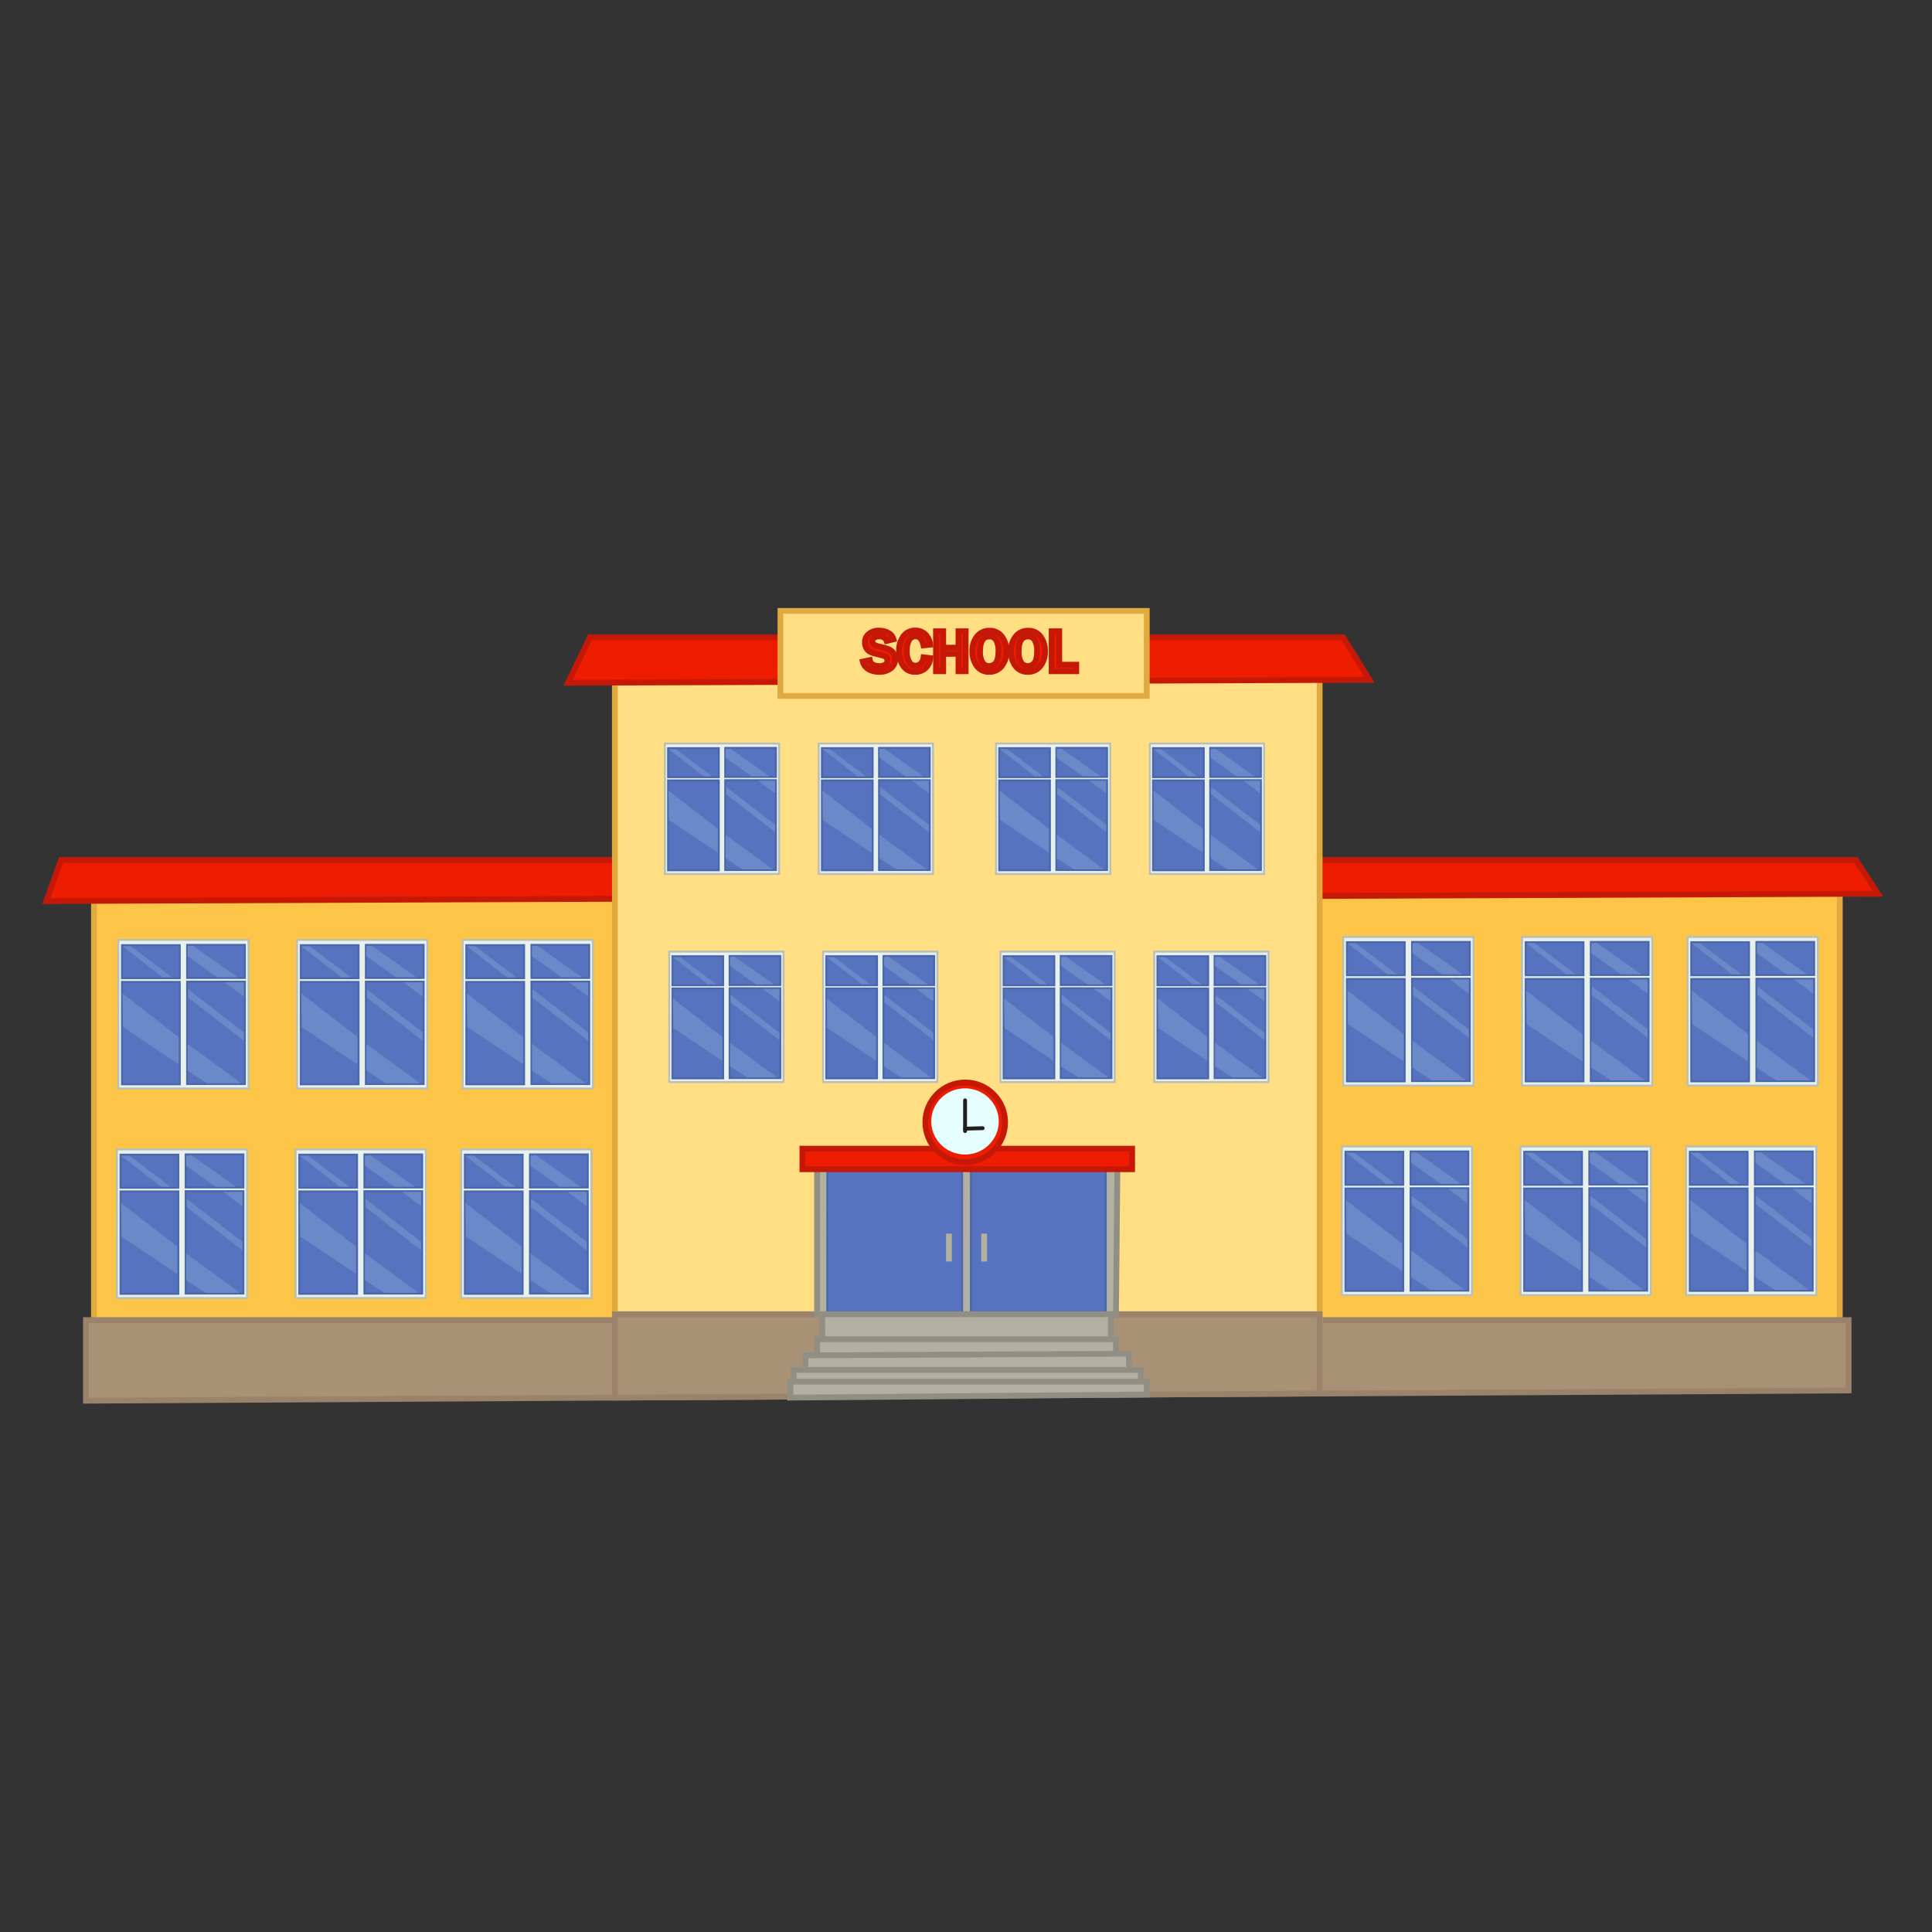 <svg id="Layer_2" data-name="Layer 2" xmlns="http://www.w3.org/2000/svg" viewBox="0 0 1000 1000"><rect x="0" y="0" width="1000" height="1000" fill="#333333" stroke="none"/><defs><style>.cls-1{fill:#fcc547;}.cls-1,.cls-4{stroke:#e0aa3f;}.cls-1,.cls-10,.cls-2,.cls-3,.cls-4,.cls-5,.cls-6,.cls-9{stroke-miterlimit:10;}.cls-1,.cls-2,.cls-3,.cls-4,.cls-5{stroke-width:3px;}.cls-2{fill:#ee1c00;stroke:#c61806;}.cls-3{fill:#a99175;stroke:#9b836b;}.cls-4{fill:#ffde84;}.cls-5,.cls-7{fill:#b2b0a1;}.cls-5{stroke:#918f83;}.cls-6{fill:#5772bf;stroke:#4967aa;}.cls-8{fill:#e5ffff;}.cls-9{fill:none;stroke:#231f20;stroke-linecap:round;stroke-width:2px;}.cls-10{fill:#e8f1ec;stroke:#b6bfba;}.cls-11{fill:#6b88c9;}</style></defs><title>school</title><polygon class="cls-1" points="48.65 458.42 48.65 703.39 952.28 699.21 952.28 458.8 48.65 458.42"/><polygon class="cls-2" points="31.58 445.15 24 466.39 972 462.59 960.62 445.15 31.58 445.15"/><polygon class="cls-3" points="44.48 683.29 44.48 725 956.83 719.69 956.83 683.29 44.48 683.29"/><polygon class="cls-4" points="318.26 346.56 318.26 685.55 683.05 683.29 683.05 343.52 318.26 346.56"/><polygon class="cls-3" points="318.26 680.25 318.26 723.4 683 721.26 683.05 680.25 318.26 680.25"/><polygon class="cls-2" points="305.37 329.87 293.99 353.38 708.84 351.87 695.18 329.87 305.37 329.87"/><polygon class="cls-5" points="422.92 600.62 422.92 680.25 577.63 680.25 578.39 601.38 422.92 600.62"/><polygon class="cls-6" points="428.23 602.9 428.18 680.25 498 680.25 498 602.9 428.23 602.9"/><polygon class="cls-6" points="502.55 602.9 502.5 680.25 572.32 680.25 572.32 602.9 502.55 602.9"/><polygon class="cls-5" points="425.57 680.25 425.62 696.94 574.98 695.42 574.98 680.25 425.57 680.25"/><rect class="cls-5" x="422.92" y="693.15" width="154.71" height="10.62"/><polygon class="cls-5" points="416.85 711.35 416.85 701.52 584.28 700.67 584.46 711.35 416.85 711.35"/><rect class="cls-5" x="410.78" y="709.07" width="179.74" height="9.86"/><polygon class="cls-5" points="408.99 723.4 409.27 715.14 593.56 715.14 593.56 721.79 408.99 723.4"/><rect class="cls-7" x="489.66" y="638.54" width="3.03" height="14.41"/><rect class="cls-7" x="507.86" y="638.54" width="3.03" height="14.41"/><rect class="cls-2" x="415.33" y="594.56" width="170.64" height="10.62"/><circle class="cls-2" cx="499.6" cy="580.92" r="20.63"/><ellipse class="cls-8" cx="499.48" cy="580.45" rx="17.48" ry="17.13"/><line class="cls-9" x1="499.52" y1="585.45" x2="499.52" y2="569.53"/><line class="cls-9" x1="499.52" y1="584.2" x2="508.62" y2="583.94"/><rect class="cls-10" x="61.24" y="486.48" width="67.41" height="76.92"/><rect class="cls-6" x="96.85" y="508.09" width="29.9" height="53"/><rect class="cls-6" x="96.85" y="489.07" width="29.9" height="17.12"/><rect class="cls-6" x="63.15" y="508.23" width="29.9" height="53"/><rect class="cls-6" x="63.15" y="489.2" width="29.9" height="17.12"/><polygon class="cls-11" points="63.42 514.21 63.69 531.6 92.5 550.9 92.5 536.77 63.42 514.21"/><polygon class="cls-11" points="97.12 540.3 97.12 554.16 107.18 560.69 124.85 560.69 97.12 540.3"/><polygon class="cls-11" points="63.42 489.75 84.07 505.78 88.97 505.78 67.77 489.75 63.42 489.75"/><polygon class="cls-11" points="97.39 512.03 126.2 534.32 126.2 538.67 97.39 516.38 97.39 512.03"/><polygon class="cls-11" points="97.12 489.75 97.12 494.91 112.34 505.78 122.94 505.78 99.84 489.47 97.12 489.75"/><polygon class="cls-11" points="116.42 508.5 126.2 515.84 126.2 508.5 116.42 508.5"/><rect class="cls-10" x="153.77" y="486.48" width="67.41" height="76.92"/><rect class="cls-6" x="189.37" y="508.09" width="29.9" height="53"/><rect class="cls-6" x="189.37" y="489.07" width="29.9" height="17.12"/><rect class="cls-6" x="155.67" y="508.23" width="29.9" height="53"/><rect class="cls-6" x="155.67" y="489.2" width="29.9" height="17.12"/><polygon class="cls-11" points="155.94 514.21 156.21 531.6 185.03 550.9 185.03 536.77 155.94 514.21"/><polygon class="cls-11" points="189.65 540.3 189.65 554.16 199.7 560.69 217.37 560.69 189.65 540.3"/><polygon class="cls-11" points="155.94 489.75 176.6 505.78 181.49 505.78 160.29 489.75 155.94 489.75"/><polygon class="cls-11" points="189.92 512.03 218.73 534.32 218.73 538.67 189.92 516.38 189.92 512.03"/><polygon class="cls-11" points="189.65 489.75 189.65 494.91 204.87 505.78 215.47 505.78 192.36 489.47 189.65 489.75"/><polygon class="cls-11" points="208.94 508.5 218.73 515.84 218.73 508.5 208.94 508.5"/><rect class="cls-10" x="239.47" y="486.48" width="67.41" height="76.92"/><rect class="cls-6" x="275.07" y="508.09" width="29.9" height="53"/><rect class="cls-6" x="275.07" y="489.07" width="29.9" height="17.12"/><rect class="cls-6" x="241.37" y="508.23" width="29.9" height="53"/><rect class="cls-6" x="241.37" y="489.2" width="29.9" height="17.12"/><polygon class="cls-11" points="241.64 514.21 241.91 531.6 270.72 550.9 270.72 536.77 241.64 514.21"/><polygon class="cls-11" points="275.35 540.3 275.35 554.16 285.4 560.69 303.07 560.69 275.35 540.3"/><polygon class="cls-11" points="241.64 489.75 262.3 505.78 267.19 505.78 245.99 489.75 241.64 489.75"/><polygon class="cls-11" points="275.62 512.03 304.43 534.32 304.43 538.67 275.62 516.38 275.62 512.03"/><polygon class="cls-11" points="275.35 489.75 275.35 494.91 290.57 505.78 301.17 505.78 278.06 489.47 275.35 489.75"/><polygon class="cls-11" points="294.64 508.5 304.43 515.84 304.43 508.5 294.64 508.5"/><rect class="cls-10" x="60.48" y="594.93" width="67.41" height="76.92"/><rect class="cls-6" x="96.09" y="616.54" width="29.9" height="53"/><rect class="cls-6" x="96.09" y="597.52" width="29.9" height="17.12"/><rect class="cls-6" x="62.39" y="616.68" width="29.9" height="53"/><rect class="cls-6" x="62.39" y="597.65" width="29.9" height="17.12"/><polygon class="cls-11" points="62.66 622.66 62.93 640.05 91.74 659.35 91.74 645.22 62.66 622.66"/><polygon class="cls-11" points="96.36 648.75 96.36 662.62 106.42 669.14 124.09 669.14 96.36 648.75"/><polygon class="cls-11" points="62.66 598.2 83.32 614.23 88.21 614.23 67.01 598.2 62.66 598.2"/><polygon class="cls-11" points="96.64 620.48 125.45 642.77 125.45 647.12 96.64 624.83 96.64 620.48"/><polygon class="cls-11" points="96.36 598.2 96.36 603.36 111.58 614.23 122.19 614.23 99.08 597.92 96.36 598.2"/><polygon class="cls-11" points="115.66 616.95 125.45 624.29 125.45 616.95 115.66 616.95"/><rect class="cls-10" x="153.01" y="594.93" width="67.41" height="76.92"/><rect class="cls-6" x="188.62" y="616.54" width="29.9" height="53"/><rect class="cls-6" x="188.62" y="597.52" width="29.9" height="17.12"/><rect class="cls-6" x="154.91" y="616.68" width="29.9" height="53"/><rect class="cls-6" x="154.91" y="597.65" width="29.9" height="17.12"/><polygon class="cls-11" points="155.18 622.66 155.46 640.05 184.27 659.35 184.27 645.22 155.18 622.66"/><polygon class="cls-11" points="188.89 648.75 188.89 662.62 198.94 669.14 216.61 669.14 188.89 648.75"/><polygon class="cls-11" points="155.18 598.2 175.84 614.23 180.73 614.23 159.53 598.2 155.18 598.2"/><polygon class="cls-11" points="189.16 620.48 217.97 642.77 217.97 647.12 189.16 624.83 189.16 620.48"/><polygon class="cls-11" points="188.89 598.2 188.89 603.36 204.11 614.23 214.71 614.23 191.61 597.92 188.89 598.2"/><polygon class="cls-11" points="208.19 616.95 217.97 624.29 217.97 616.95 208.19 616.95"/><rect class="cls-10" x="238.71" y="594.93" width="67.41" height="76.92"/><rect class="cls-6" x="274.32" y="616.54" width="29.9" height="53"/><rect class="cls-6" x="274.32" y="597.52" width="29.9" height="17.12"/><rect class="cls-6" x="240.61" y="616.68" width="29.9" height="53"/><rect class="cls-6" x="240.61" y="597.65" width="29.9" height="17.12"/><polygon class="cls-11" points="240.88 622.66 241.15 640.05 269.97 659.35 269.97 645.22 240.88 622.66"/><polygon class="cls-11" points="274.59 648.75 274.59 662.62 284.64 669.14 302.31 669.14 274.59 648.75"/><polygon class="cls-11" points="240.88 598.2 261.54 614.23 266.43 614.23 245.23 598.2 240.88 598.2"/><polygon class="cls-11" points="274.86 620.48 303.67 642.77 303.67 647.12 274.86 624.83 274.86 620.48"/><polygon class="cls-11" points="274.59 598.2 274.59 603.36 289.81 614.23 300.41 614.23 277.31 597.92 274.59 598.2"/><polygon class="cls-11" points="293.88 616.95 303.67 624.29 303.67 616.95 293.88 616.95"/><rect class="cls-10" x="695.26" y="484.97" width="67.41" height="76.92"/><rect class="cls-6" x="730.87" y="506.58" width="29.9" height="53"/><rect class="cls-6" x="730.87" y="487.55" width="29.9" height="17.12"/><rect class="cls-6" x="697.17" y="506.71" width="29.9" height="53"/><rect class="cls-6" x="697.17" y="487.68" width="29.9" height="17.12"/><polygon class="cls-11" points="697.44 512.69 697.71 530.09 726.52 549.38 726.52 535.25 697.44 512.69"/><polygon class="cls-11" points="731.14 538.78 731.14 552.65 741.2 559.17 758.87 559.17 731.14 538.78"/><polygon class="cls-11" points="697.44 488.23 718.1 504.26 722.99 504.26 701.79 488.23 697.44 488.23"/><polygon class="cls-11" points="731.41 510.52 760.23 532.8 760.23 537.15 731.41 514.87 731.41 510.52"/><polygon class="cls-11" points="731.14 488.23 731.14 493.39 746.37 504.26 756.97 504.26 733.86 487.96 731.14 488.23"/><polygon class="cls-11" points="750.44 506.98 760.23 514.32 760.23 506.98 750.44 506.98"/><rect class="cls-10" x="597.43" y="492.55" width="59.15" height="67.5"/><rect class="cls-6" x="628.68" y="511.51" width="26.24" height="46.51"/><rect class="cls-6" x="628.68" y="494.82" width="26.24" height="15.03"/><rect class="cls-6" x="599.1" y="511.63" width="26.24" height="46.51"/><rect class="cls-6" x="599.1" y="494.94" width="26.24" height="15.03"/><polygon class="cls-11" points="599.34 516.88 599.58 532.14 624.86 549.08 624.86 536.67 599.34 516.88"/><polygon class="cls-11" points="628.91 539.77 628.91 551.94 637.74 557.66 653.24 557.66 628.91 539.77"/><polygon class="cls-11" points="599.34 495.41 617.47 509.48 621.76 509.48 603.15 495.41 599.34 495.41"/><polygon class="cls-11" points="629.15 514.97 654.43 534.53 654.43 538.34 629.15 518.79 629.15 514.97"/><polygon class="cls-11" points="628.91 495.41 628.91 499.94 642.27 509.48 651.57 509.48 631.3 495.17 628.91 495.41"/><polygon class="cls-11" points="645.85 511.87 654.43 518.31 654.43 511.87 645.85 511.87"/><rect class="cls-10" x="517.8" y="492.55" width="59.15" height="67.5"/><rect class="cls-6" x="549.04" y="511.51" width="26.24" height="46.51"/><rect class="cls-6" x="549.04" y="494.82" width="26.24" height="15.03"/><rect class="cls-6" x="519.47" y="511.63" width="26.24" height="46.51"/><rect class="cls-6" x="519.47" y="494.94" width="26.24" height="15.03"/><polygon class="cls-11" points="519.71 516.88 519.95 532.14 545.23 549.08 545.23 536.67 519.71 516.88"/><polygon class="cls-11" points="549.28 539.77 549.28 551.94 558.11 557.66 573.61 557.66 549.28 539.77"/><polygon class="cls-11" points="519.71 495.41 537.83 509.48 542.13 509.48 523.52 495.41 519.71 495.41"/><polygon class="cls-11" points="549.52 514.97 574.8 534.53 574.8 538.34 549.52 518.79 549.52 514.97"/><polygon class="cls-11" points="549.28 495.41 549.28 499.94 562.64 509.48 571.94 509.48 551.67 495.17 549.28 495.41"/><polygon class="cls-11" points="566.22 511.87 574.8 518.31 574.8 511.87 566.22 511.87"/><rect class="cls-10" x="426.03" y="492.55" width="59.15" height="67.5"/><rect class="cls-6" x="457.28" y="511.51" width="26.24" height="46.51"/><rect class="cls-6" x="457.28" y="494.82" width="26.24" height="15.03"/><rect class="cls-6" x="427.7" y="511.63" width="26.24" height="46.51"/><rect class="cls-6" x="427.7" y="494.94" width="26.24" height="15.03"/><polygon class="cls-11" points="427.94 516.88 428.18 532.14 453.46 549.08 453.46 536.67 427.94 516.88"/><polygon class="cls-11" points="457.52 539.77 457.52 551.94 466.34 557.66 481.84 557.66 457.52 539.77"/><polygon class="cls-11" points="427.94 495.41 446.07 509.48 450.36 509.48 431.76 495.41 427.94 495.41"/><polygon class="cls-11" points="457.75 514.97 483.04 534.53 483.04 538.34 457.75 518.79 457.75 514.97"/><polygon class="cls-11" points="457.52 495.41 457.52 499.94 470.87 509.48 480.17 509.48 459.9 495.17 457.52 495.41"/><polygon class="cls-11" points="474.45 511.87 483.04 518.31 483.04 511.87 474.45 511.87"/><rect class="cls-10" x="346.4" y="492.55" width="59.15" height="67.5"/><rect class="cls-6" x="377.65" y="511.51" width="26.24" height="46.51"/><rect class="cls-6" x="377.65" y="494.82" width="26.24" height="15.03"/><rect class="cls-6" x="348.07" y="511.63" width="26.24" height="46.51"/><rect class="cls-6" x="348.07" y="494.94" width="26.24" height="15.03"/><polygon class="cls-11" points="348.31 516.88 348.55 532.14 373.83 549.08 373.83 536.67 348.31 516.88"/><polygon class="cls-11" points="377.88 539.77 377.88 551.94 386.71 557.66 402.21 557.66 377.88 539.77"/><polygon class="cls-11" points="348.31 495.41 366.44 509.48 370.73 509.48 352.13 495.41 348.31 495.41"/><polygon class="cls-11" points="378.12 514.97 403.4 534.53 403.4 538.34 378.12 518.79 378.12 514.97"/><polygon class="cls-11" points="377.88 495.41 377.88 499.94 391.24 509.48 400.54 509.48 380.27 495.17 377.88 495.41"/><polygon class="cls-11" points="394.82 511.87 403.4 518.31 403.4 511.87 394.82 511.87"/><rect class="cls-10" x="595.16" y="384.86" width="59.15" height="67.5"/><rect class="cls-6" x="626.4" y="403.82" width="26.24" height="46.51"/><rect class="cls-6" x="626.4" y="387.12" width="26.24" height="15.03"/><rect class="cls-6" x="596.83" y="403.94" width="26.24" height="46.51"/><rect class="cls-6" x="596.83" y="387.24" width="26.24" height="15.03"/><polygon class="cls-11" points="597.06 409.19 597.3 424.45 622.58 441.38 622.58 428.98 597.06 409.19"/><polygon class="cls-11" points="626.64 432.08 626.64 444.25 635.46 449.97 650.97 449.97 626.64 432.08"/><polygon class="cls-11" points="597.06 387.72 615.19 401.79 619.48 401.79 600.88 387.72 597.06 387.72"/><polygon class="cls-11" points="626.88 407.28 652.16 426.83 652.16 430.65 626.88 411.09 626.88 407.28"/><polygon class="cls-11" points="626.64 387.72 626.64 392.25 640 401.79 649.3 401.79 629.02 387.48 626.64 387.72"/><polygon class="cls-11" points="643.57 404.18 652.16 410.62 652.16 404.18 643.57 404.18"/><rect class="cls-10" x="515.52" y="384.86" width="59.15" height="67.5"/><rect class="cls-6" x="546.77" y="403.82" width="26.24" height="46.51"/><rect class="cls-6" x="546.77" y="387.12" width="26.24" height="15.03"/><rect class="cls-6" x="517.19" y="403.94" width="26.24" height="46.51"/><rect class="cls-6" x="517.19" y="387.24" width="26.24" height="15.03"/><polygon class="cls-11" points="517.43 409.19 517.67 424.45 542.95 441.38 542.95 428.98 517.43 409.19"/><polygon class="cls-11" points="547.01 432.08 547.01 444.25 555.83 449.97 571.34 449.97 547.01 432.08"/><polygon class="cls-11" points="517.43 387.72 535.56 401.79 539.85 401.79 521.25 387.72 517.43 387.72"/><polygon class="cls-11" points="547.25 407.28 572.53 426.83 572.53 430.65 547.25 411.09 547.25 407.28"/><polygon class="cls-11" points="547.01 387.72 547.01 392.25 560.36 401.79 569.66 401.79 549.39 387.48 547.01 387.72"/><polygon class="cls-11" points="563.94 404.18 572.53 410.62 572.53 404.18 563.94 404.18"/><rect class="cls-10" x="423.76" y="384.86" width="59.15" height="67.5"/><rect class="cls-6" x="455" y="403.82" width="26.24" height="46.51"/><rect class="cls-6" x="455" y="387.12" width="26.24" height="15.03"/><rect class="cls-6" x="425.43" y="403.94" width="26.24" height="46.51"/><rect class="cls-6" x="425.43" y="387.24" width="26.24" height="15.03"/><polygon class="cls-11" points="425.67 409.19 425.9 424.45 451.19 441.38 451.19 428.98 425.67 409.19"/><polygon class="cls-11" points="455.24 432.08 455.24 444.25 464.06 449.97 479.57 449.97 455.24 432.08"/><polygon class="cls-11" points="425.67 387.72 443.79 401.79 448.08 401.79 429.48 387.72 425.67 387.72"/><polygon class="cls-11" points="455.48 407.28 480.76 426.83 480.76 430.65 455.48 411.09 455.48 407.28"/><polygon class="cls-11" points="455.24 387.72 455.24 392.25 468.6 401.79 477.9 401.79 457.63 387.48 455.24 387.72"/><polygon class="cls-11" points="472.18 404.18 480.76 410.62 480.76 404.18 472.18 404.18"/><rect class="cls-10" x="344.13" y="384.86" width="59.15" height="67.5"/><rect class="cls-6" x="375.37" y="403.82" width="26.24" height="46.51"/><rect class="cls-6" x="375.37" y="387.12" width="26.24" height="15.03"/><rect class="cls-6" x="345.8" y="403.94" width="26.24" height="46.51"/><rect class="cls-6" x="345.8" y="387.24" width="26.24" height="15.03"/><polygon class="cls-11" points="346.03 409.19 346.27 424.45 371.55 441.38 371.55 428.98 346.03 409.19"/><polygon class="cls-11" points="375.61 432.08 375.61 444.25 384.43 449.97 399.94 449.97 375.61 432.08"/><polygon class="cls-11" points="346.03 387.72 364.16 401.79 368.45 401.79 349.85 387.72 346.03 387.72"/><polygon class="cls-11" points="375.85 407.28 401.13 426.83 401.13 430.65 375.85 411.09 375.85 407.28"/><polygon class="cls-11" points="375.61 387.72 375.61 392.25 388.96 401.79 398.27 401.79 377.99 387.48 375.61 387.72"/><polygon class="cls-11" points="392.54 404.18 401.13 410.62 401.13 404.18 392.54 404.18"/><rect class="cls-10" x="787.79" y="484.97" width="67.41" height="76.92"/><rect class="cls-6" x="823.4" y="506.58" width="29.9" height="53"/><rect class="cls-6" x="823.4" y="487.55" width="29.9" height="17.12"/><rect class="cls-6" x="789.69" y="506.71" width="29.9" height="53"/><rect class="cls-6" x="789.69" y="487.68" width="29.9" height="17.12"/><polygon class="cls-11" points="789.96 512.69 790.24 530.09 819.05 549.38 819.05 535.25 789.96 512.69"/><polygon class="cls-11" points="823.67 538.78 823.67 552.65 833.73 559.17 851.39 559.17 823.67 538.78"/><polygon class="cls-11" points="789.96 488.23 810.62 504.26 815.51 504.26 794.31 488.23 789.96 488.23"/><polygon class="cls-11" points="823.94 510.52 852.75 532.8 852.75 537.15 823.94 514.87 823.94 510.52"/><polygon class="cls-11" points="823.67 488.23 823.67 493.39 838.89 504.26 849.49 504.26 826.39 487.96 823.67 488.23"/><polygon class="cls-11" points="842.97 506.98 852.75 514.32 852.75 506.98 842.97 506.98"/><rect class="cls-10" x="873.49" y="484.97" width="67.41" height="76.92"/><rect class="cls-6" x="909.1" y="506.58" width="29.9" height="53"/><rect class="cls-6" x="909.1" y="487.55" width="29.9" height="17.12"/><rect class="cls-6" x="875.39" y="506.71" width="29.9" height="53"/><rect class="cls-6" x="875.39" y="487.68" width="29.9" height="17.12"/><polygon class="cls-11" points="875.66 512.69 875.93 530.09 904.75 549.38 904.75 535.25 875.66 512.69"/><polygon class="cls-11" points="909.37 538.78 909.37 552.65 919.42 559.17 937.09 559.17 909.37 538.78"/><polygon class="cls-11" points="875.66 488.23 896.32 504.26 901.21 504.26 880.01 488.23 875.66 488.23"/><polygon class="cls-11" points="909.64 510.52 938.45 532.8 938.45 537.15 909.64 514.87 909.64 510.52"/><polygon class="cls-11" points="909.37 488.23 909.37 493.39 924.59 504.26 935.19 504.26 912.09 487.96 909.37 488.23"/><polygon class="cls-11" points="928.67 506.98 938.45 514.32 938.45 506.98 928.67 506.98"/><rect class="cls-10" x="694.51" y="593.42" width="67.41" height="76.92"/><rect class="cls-6" x="730.11" y="615.03" width="29.9" height="53"/><rect class="cls-6" x="730.11" y="596" width="29.9" height="17.12"/><rect class="cls-6" x="696.41" y="615.16" width="29.9" height="53"/><rect class="cls-6" x="696.41" y="596.14" width="29.9" height="17.12"/><polygon class="cls-11" points="696.68 621.14 696.95 638.54 725.76 657.84 725.76 643.7 696.68 621.14"/><polygon class="cls-11" points="730.38 647.24 730.38 661.1 740.44 667.62 758.11 667.62 730.38 647.24"/><polygon class="cls-11" points="696.68 596.68 717.34 612.72 722.23 612.72 701.03 596.68 696.68 596.68"/><polygon class="cls-11" points="730.66 618.97 759.47 641.26 759.47 645.61 730.66 623.32 730.66 618.97"/><polygon class="cls-11" points="730.38 596.68 730.38 601.84 745.61 612.72 756.21 612.72 733.1 596.41 730.38 596.68"/><polygon class="cls-11" points="749.68 615.43 759.47 622.77 759.47 615.43 749.68 615.43"/><rect class="cls-10" x="787.03" y="593.42" width="67.41" height="76.92"/><rect class="cls-6" x="822.64" y="615.03" width="29.9" height="53"/><rect class="cls-6" x="822.64" y="596" width="29.9" height="17.12"/><rect class="cls-6" x="788.93" y="615.16" width="29.9" height="53"/><rect class="cls-6" x="788.93" y="596.14" width="29.9" height="17.12"/><polygon class="cls-11" points="789.21 621.14 789.48 638.54 818.29 657.84 818.29 643.7 789.21 621.14"/><polygon class="cls-11" points="822.91 647.24 822.91 661.1 832.97 667.62 850.63 667.62 822.91 647.24"/><polygon class="cls-11" points="789.21 596.68 809.86 612.72 814.76 612.72 793.55 596.68 789.21 596.68"/><polygon class="cls-11" points="823.18 618.97 851.99 641.26 851.99 645.61 823.18 623.32 823.18 618.97"/><polygon class="cls-11" points="822.91 596.68 822.91 601.84 838.13 612.72 848.73 612.72 825.63 596.41 822.91 596.68"/><polygon class="cls-11" points="842.21 615.43 851.99 622.77 851.99 615.43 842.21 615.43"/><rect class="cls-10" x="872.73" y="593.42" width="67.41" height="76.92"/><rect class="cls-6" x="908.34" y="615.03" width="29.9" height="53"/><rect class="cls-6" x="908.34" y="596" width="29.9" height="17.12"/><rect class="cls-6" x="874.63" y="615.16" width="29.9" height="53"/><rect class="cls-6" x="874.63" y="596.14" width="29.9" height="17.12"/><polygon class="cls-11" points="874.9 621.14 875.18 638.54 903.99 657.84 903.99 643.7 874.9 621.14"/><polygon class="cls-11" points="908.61 647.24 908.61 661.1 918.67 667.62 936.33 667.62 908.61 647.24"/><polygon class="cls-11" points="874.9 596.68 895.56 612.72 900.46 612.72 879.25 596.68 874.9 596.68"/><polygon class="cls-11" points="908.88 618.97 937.69 641.26 937.69 645.61 908.88 623.32 908.88 618.97"/><polygon class="cls-11" points="908.61 596.68 908.61 601.84 923.83 612.72 934.43 612.72 911.33 596.41 908.61 596.68"/><polygon class="cls-11" points="927.91 615.43 937.69 622.77 937.69 615.43 927.91 615.43"/><rect class="cls-4" x="403.96" y="316.22" width="189.6" height="43.99"/><path class="cls-2" d="M446.59,342.44l3.62-.77q.65,3.07,5,3.08a5.16,5.16,0,0,0,3.06-.79,2.36,2.36,0,0,0,1.06-2,2.79,2.79,0,0,0-.48-1.57,3.53,3.53,0,0,0-2.08-1.13l-3.95-1a9.7,9.7,0,0,1-3-1.2,4.83,4.83,0,0,1-1.55-1.9,6.05,6.05,0,0,1-.58-2.63,5.43,5.43,0,0,1,2.06-4.45,8.11,8.11,0,0,1,5.27-1.67,9.63,9.63,0,0,1,4.77,1.17,5.27,5.27,0,0,1,2.68,3.3l-3.55.88q-.82-2.36-3.82-2.35a4.17,4.17,0,0,0-2.66.73,2.26,2.26,0,0,0-.92,1.85c0,1.18,1,2,2.88,2.48l3.52.88q3.19.81,4.29,2.37a6,6,0,0,1,1.09,3.47A5.69,5.69,0,0,1,461,346a9.58,9.58,0,0,1-5.95,1.75,10.91,10.91,0,0,1-5.39-1.29A6.3,6.3,0,0,1,446.59,342.44Z"/><path class="cls-2" d="M478.05,340.24l3.46.38a8.09,8.09,0,0,1-2.4,5.12,7.47,7.47,0,0,1-5.44,2,7.1,7.1,0,0,1-4.6-1.43,9.21,9.21,0,0,1-2.72-3.86,14.79,14.79,0,0,1-1-5.38,12.46,12.46,0,0,1,2.24-7.7,7.33,7.33,0,0,1,6.17-3,7.25,7.25,0,0,1,5.12,1.89,8.92,8.92,0,0,1,2.58,5.43l-3.46.36c-.63-3.12-2-4.68-4.21-4.68a3.61,3.61,0,0,0-3.25,1.95,11.21,11.21,0,0,0-1.16,5.65,10.51,10.51,0,0,0,1.24,5.67,3.78,3.78,0,0,0,3.29,1.92,3.61,3.61,0,0,0,2.79-1.29A5.11,5.11,0,0,0,478.05,340.24Z"/><path class="cls-2" d="M499.82,347.43H496.1v-9h-7.9v9h-3.73V326.74h3.73v8.5h7.9v-8.5h3.72Z"/><path class="cls-2" d="M512,347.75a7.54,7.54,0,0,1-6.42-3.09,12.49,12.49,0,0,1-2.3-7.64,11.65,11.65,0,0,1,2.44-7.56,7.86,7.86,0,0,1,6.44-3,7.61,7.61,0,0,1,6.38,3,12.08,12.08,0,0,1,2.34,7.6,11.8,11.8,0,0,1-2.43,7.74A7.94,7.94,0,0,1,512,347.75Zm0-3a4.3,4.3,0,0,0,3.41-1.67q1.39-1.66,1.39-6.05a11.36,11.36,0,0,0-1.15-5.59,3.85,3.85,0,0,0-3.58-2q-4.78,0-4.79,7.72a10.76,10.76,0,0,0,1.22,5.67A3.91,3.91,0,0,0,512,344.75Z"/><path class="cls-2" d="M532,347.75a7.54,7.54,0,0,1-6.42-3.09,12.49,12.49,0,0,1-2.3-7.64,11.65,11.65,0,0,1,2.44-7.56,7.86,7.86,0,0,1,6.44-3,7.61,7.61,0,0,1,6.38,3,12.08,12.08,0,0,1,2.34,7.6,11.8,11.8,0,0,1-2.43,7.74A7.94,7.94,0,0,1,532,347.75Zm0-3a4.3,4.3,0,0,0,3.41-1.67q1.4-1.66,1.39-6.05a11.36,11.36,0,0,0-1.15-5.59,3.85,3.85,0,0,0-3.58-2q-4.79,0-4.79,7.72a10.76,10.76,0,0,0,1.22,5.67A3.91,3.91,0,0,0,532,344.75Z"/><path class="cls-2" d="M557.06,347.43H544.33V326.74h3.93v17.31h8.8Z"/></svg>